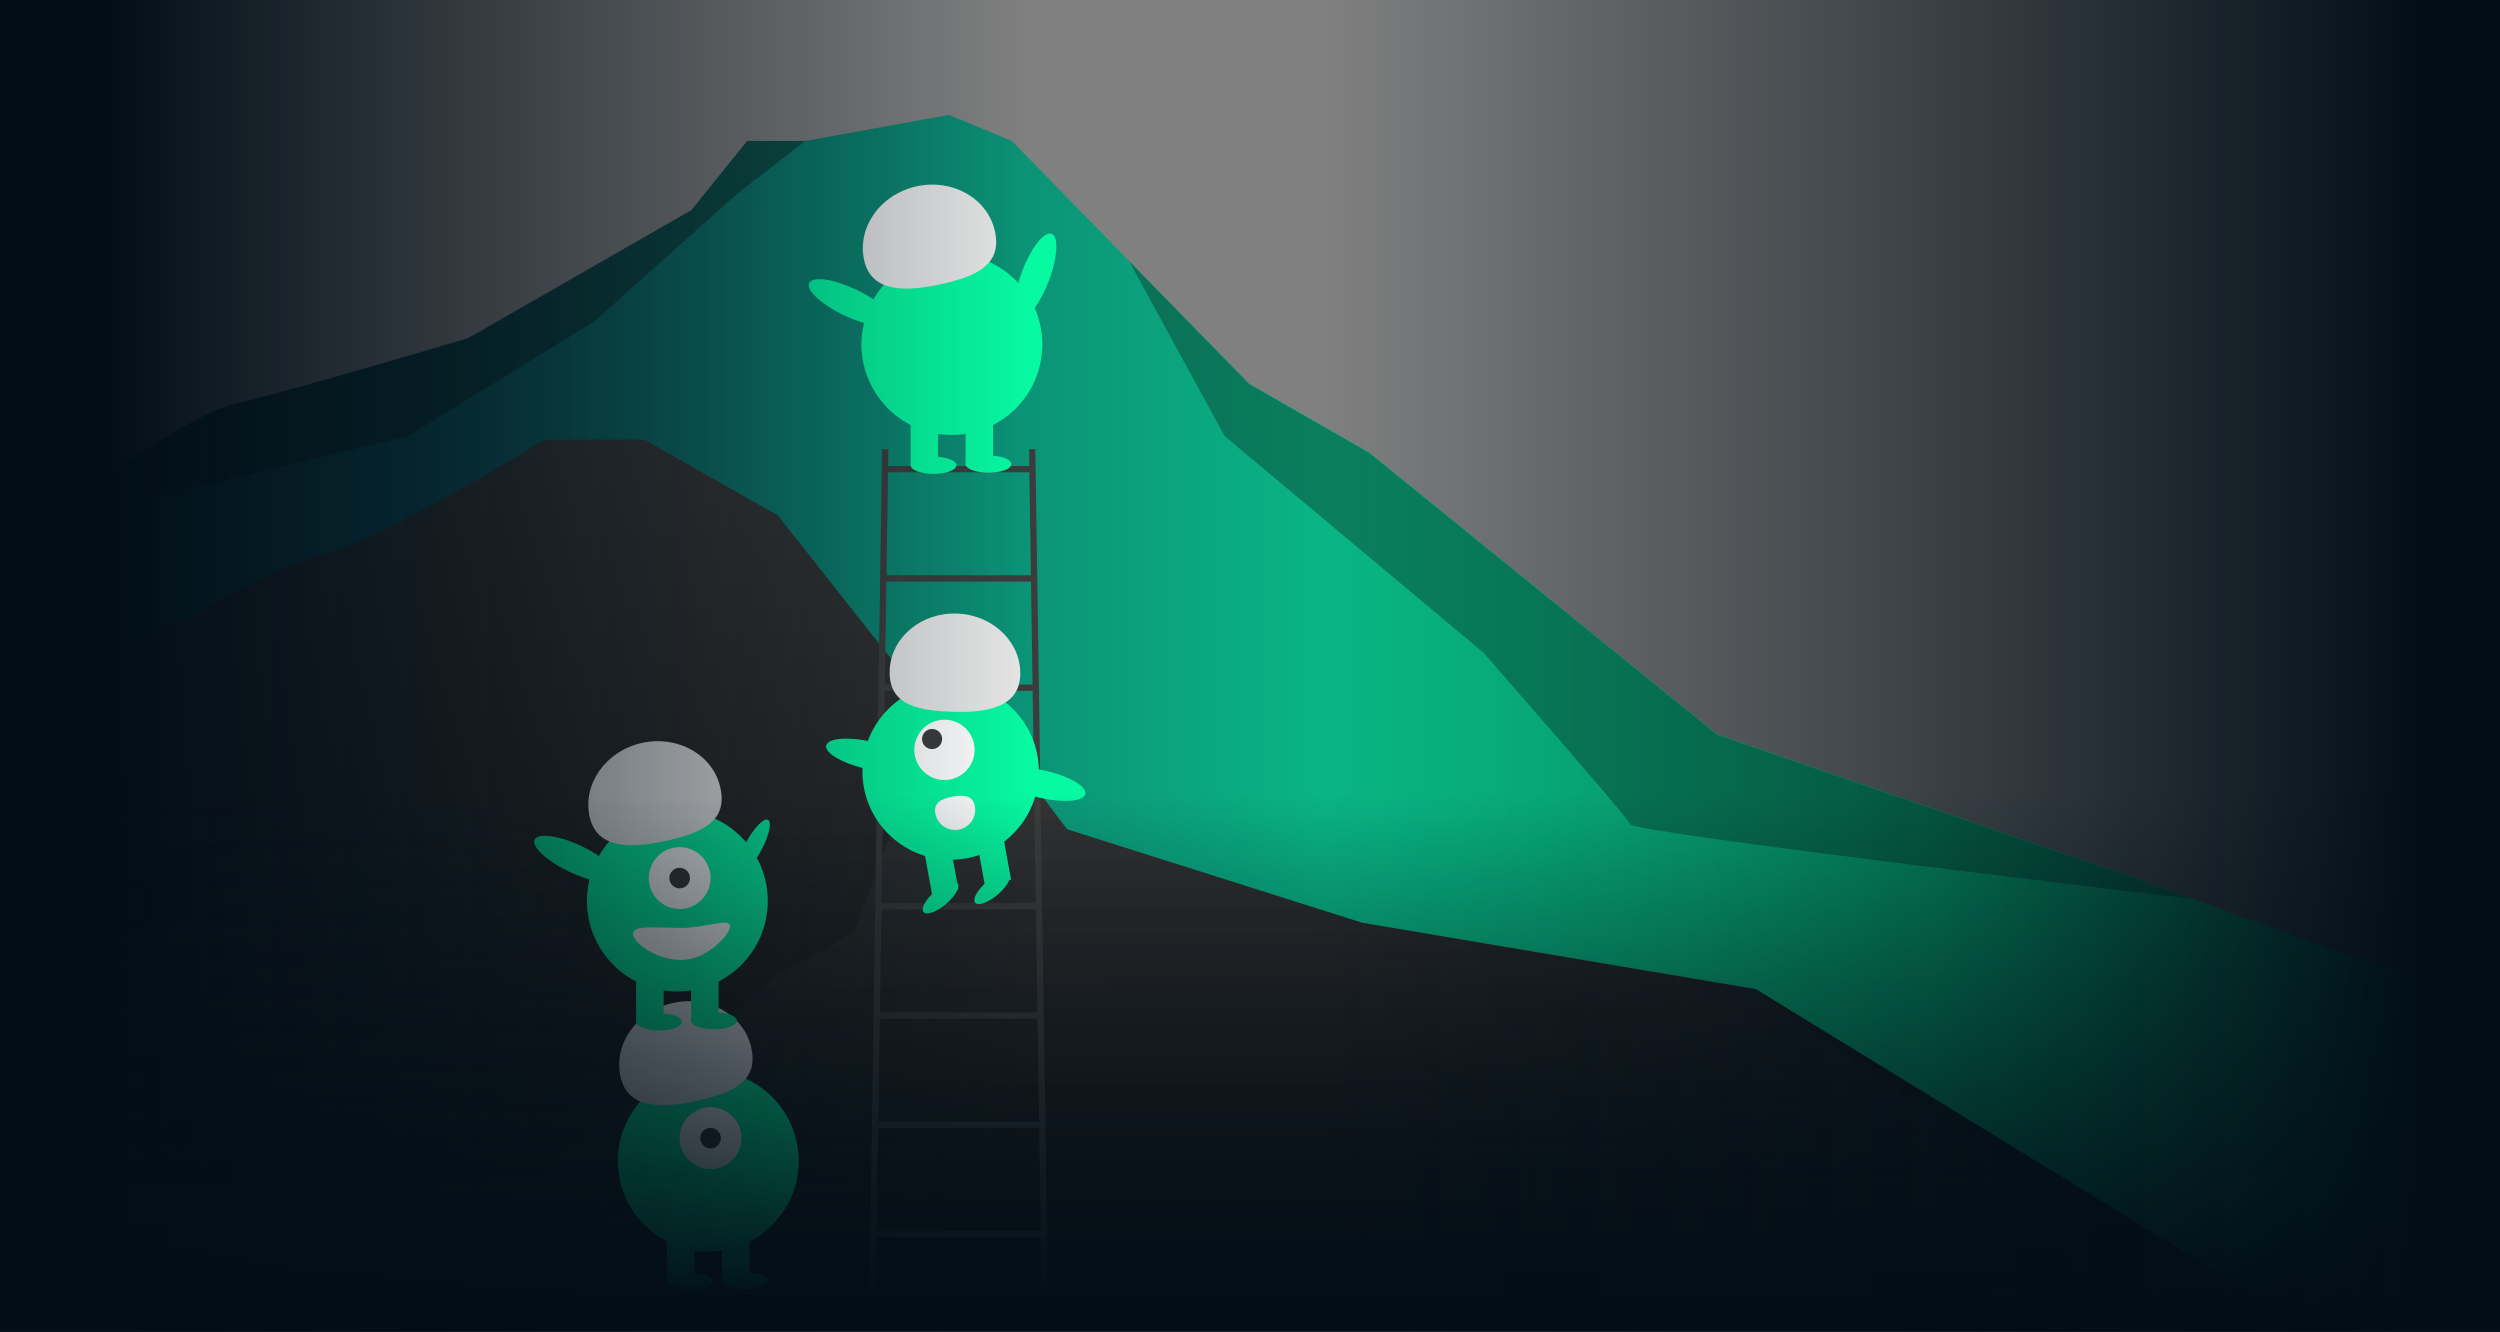 <svg xmlns="http://www.w3.org/2000/svg" width="642" height="342" viewBox="0 0 642 342" fill="none">
<rect x="0" y="0" width="642" height="342" fill="#808080" stroke="none"/>
<path d="M191.875 36.192H206.828L243.652 29.496L259.82 36.192L320.757 98.484L351.599 116.173L440.947 188.573L548.333 225.468L641.794 259.331V334.258H0V141.57C0 141.57 45.515 107.076 60.469 103.664C75.423 100.253 120.284 86.86 120.284 86.86L177.575 54.008L191.875 36.192Z" fill="url(#paint0_linear)"/>
<path opacity="0.37" d="M21.496 132.22L104.676 112.004L152.621 82.564L189.351 49.712L206.828 36.192H191.875L177.575 53.882L120.284 86.733C120.284 86.733 75.423 100.253 60.469 103.538C45.515 106.95 0 141.444 0 141.444V158.122L21.496 132.22Z" fill="#090909"/>
<path opacity="0.32" d="M548.333 225.595L440.947 188.7L351.599 116.3L320.757 98.611L290.008 67.149L314.495 112.004L380.945 167.599C380.945 167.599 417.582 209.422 418.704 211.696C419.919 213.97 562.539 230.775 562.539 230.775L548.333 225.595Z" fill="#0A0A0A"/>
<path d="M450.947 254.024L349.823 236.966L274.026 212.959L249.259 180.108L228.978 169.368L199.725 132.346L165.425 112.888H139.91C139.91 112.888 95.33 140.054 83.18 142.328C71.03 144.729 49.908 157.996 49.908 157.996L0 180.108V247.706V334.889H582.727L450.947 254.024Z" fill="url(#paint1_linear)"/>
<path opacity="0.08" d="M219.352 239.494L199.725 250.233L124.957 312.146L116.791 334.266H564.397L448.424 252.761L349.729 236.966L274.026 212.96L249.259 180.108L233.838 200.577L219.352 239.494Z" fill="url(#paint2_linear)"/>
<path d="M224.895 331.753H223.277L226.512 115.348H228.13L224.895 331.753Z" fill="#3C3C3C"/>
<path d="M269.109 331.753H267.491L264.256 115.348H265.874L269.109 331.753Z" fill="#3C3C3C"/>
<path d="M264.795 119.666H227.052V121.285H264.795V119.666Z" fill="#3C3C3C"/>
<path d="M264.795 147.728H227.052V149.347H264.795V147.728Z" fill="#3C3C3C"/>
<path d="M265.874 175.791H226.512V177.41H265.874V175.791Z" fill="#3C3C3C"/>
<path d="M266.413 203.853H226.512V205.472H266.413V203.853Z" fill="#3C3C3C"/>
<path d="M266.952 231.916H225.973V233.535H266.952V231.916Z" fill="#3C3C3C"/>
<path d="M266.952 259.978H225.434V261.597H266.952V259.978Z" fill="#3C3C3C"/>
<path d="M267.491 288.041H224.895V289.66H267.491V288.041Z" fill="#3C3C3C"/>
<path d="M268.03 316.103H223.816V317.722H268.03V316.103Z" fill="#3C3C3C"/>
<path d="M244.126 220.78C256.637 220.78 266.779 210.629 266.779 198.107C266.779 185.586 256.637 175.435 244.126 175.435C231.615 175.435 221.473 185.586 221.473 198.107C221.473 210.629 231.615 220.78 244.126 220.78Z" fill="#07F9A2"/>
<path d="M257.451 213.778L250.679 215.005L252.875 227.149L259.647 225.922L257.451 213.778Z" fill="#07F9A2"/>
<path d="M243.907 216.232L237.135 217.459L239.332 229.602L246.104 228.375L243.907 216.232Z" fill="#07F9A2"/>
<path d="M242.927 232.156C245.344 230.107 246.681 227.711 245.913 226.804C245.146 225.897 242.564 226.822 240.147 228.871C237.73 230.919 236.393 233.316 237.161 234.223C237.928 235.13 240.51 234.205 242.927 232.156Z" fill="#07F9A2"/>
<path d="M256.188 229.753C258.605 227.704 259.942 225.308 259.175 224.401C258.407 223.494 255.825 224.419 253.408 226.468C250.991 228.517 249.654 230.913 250.422 231.82C251.19 232.727 253.771 231.802 256.188 229.753Z" fill="#07F9A2"/>
<path d="M242.54 200.311C246.816 200.311 250.283 196.841 250.283 192.562C250.283 188.282 246.816 184.813 242.54 184.813C238.265 184.813 234.798 188.282 234.798 192.562C234.798 196.841 238.265 200.311 242.54 200.311Z" fill="white"/>
<path d="M239.358 192.367C240.784 192.367 241.939 191.211 241.939 189.784C241.939 188.358 240.784 187.201 239.358 187.201C237.933 187.201 236.778 188.358 236.778 189.784C236.778 191.211 237.933 192.367 239.358 192.367Z" fill="#3C3C3C"/>
<path d="M261.996 173.442C262.337 165.049 255.109 157.939 245.852 157.563C236.596 157.186 228.815 163.686 228.475 172.079C228.134 180.473 234.569 182.38 243.825 182.757C253.082 183.133 261.656 181.836 261.996 173.442Z" fill="#E6E6E6"/>
<path d="M234.25 196.51C234.688 194.594 230.101 191.907 224.004 190.508C217.907 189.109 212.608 189.528 212.169 191.444C211.731 193.36 216.318 196.047 222.415 197.446C228.512 198.845 233.811 198.426 234.25 196.51Z" fill="#07F9A2"/>
<path d="M278.716 203.911C279.155 201.995 274.568 199.308 268.471 197.909C262.373 196.51 257.075 196.93 256.636 198.845C256.197 200.761 260.785 203.448 266.882 204.847C272.979 206.246 278.278 205.827 278.716 203.911Z" fill="#07F9A2"/>
<path d="M250.348 207.042C250.47 207.71 250.459 208.395 250.316 209.059C250.174 209.722 249.902 210.351 249.516 210.909C249.13 211.468 248.639 211.944 248.069 212.312C247.499 212.68 246.862 212.932 246.195 213.054C245.528 213.175 244.843 213.164 244.181 213.021C243.518 212.877 242.89 212.605 242.332 212.218C241.775 211.832 241.299 211.339 240.931 210.769C240.564 210.198 240.313 209.561 240.192 208.893L240.19 208.883C239.682 206.075 241.851 205.082 244.656 204.574C247.461 204.066 249.84 204.235 250.348 207.042Z" fill="white"/>
<path d="M269.31 72.198C271.6 66.203 271.931 60.76 270.051 60.041C268.17 59.322 264.79 63.598 262.501 69.594C260.211 75.588 259.879 81.032 261.76 81.751C263.64 82.47 267.021 78.194 269.31 72.198Z" fill="#07F9A2"/>
<path d="M267.363 92.17C269.418 79.5 260.821 67.561 248.161 65.505C235.502 63.449 223.574 72.054 221.52 84.724C219.465 97.394 228.062 109.333 240.722 111.389C253.381 113.445 265.309 104.84 267.363 92.17Z" fill="#07F9A2"/>
<path d="M240.914 106.687H233.859V119.338H240.914V106.687Z" fill="#07F9A2"/>
<path d="M255.023 106.687H247.969V119.338H255.023V106.687Z" fill="#07F9A2"/>
<path d="M239.738 121.692C242.985 121.692 245.617 120.704 245.617 119.485C245.617 118.266 242.985 117.279 239.738 117.279C236.491 117.279 233.859 118.266 233.859 119.485C233.859 120.704 236.491 121.692 239.738 121.692Z" fill="#07F9A2"/>
<path d="M253.848 121.397C257.095 121.397 259.727 120.409 259.727 119.191C259.727 117.972 257.095 116.984 253.848 116.984C250.601 116.984 247.969 117.972 247.969 119.191C247.969 120.409 250.601 121.397 253.848 121.397Z" fill="#07F9A2"/>
<path d="M221.916 66.833C220.04 58.428 226.034 49.936 235.303 47.864C244.572 45.793 253.606 50.927 255.481 59.331C257.356 67.736 251.213 70.836 241.944 72.907C232.675 74.979 223.791 75.237 221.916 66.833Z" fill="#E6E6E6"/>
<path d="M228.777 82.643C229.639 80.822 225.642 77.117 219.848 74.367C214.054 71.616 208.658 70.862 207.795 72.683C206.932 74.503 210.93 78.209 216.724 80.959C222.518 83.709 227.914 84.463 228.777 82.643Z" fill="#07F9A2"/>
<path d="M181.883 321.399C194.708 321.399 205.105 310.993 205.105 298.157C205.105 285.321 194.708 274.915 181.883 274.915C169.058 274.915 158.661 285.321 158.661 298.157C158.661 310.993 169.058 321.399 181.883 321.399Z" fill="#07F9A2"/>
<path d="M178.355 316.398H171.301V329.048H178.355V316.398Z" fill="#07F9A2"/>
<path d="M192.465 316.398H185.41V329.048H192.465V316.398Z" fill="#07F9A2"/>
<path d="M177.18 331.402C180.427 331.402 183.059 330.414 183.059 329.195C183.059 327.977 180.427 326.989 177.18 326.989C173.933 326.989 171.301 327.977 171.301 329.195C171.301 330.414 173.933 331.402 177.18 331.402Z" fill="#07F9A2"/>
<path d="M191.289 331.108C194.536 331.108 197.168 330.12 197.168 328.901C197.168 327.682 194.536 326.695 191.289 326.695C188.042 326.695 185.41 327.682 185.41 328.901C185.41 330.12 188.042 331.108 191.289 331.108Z" fill="#07F9A2"/>
<path d="M182.471 300.217C186.854 300.217 190.407 296.66 190.407 292.273C190.407 287.886 186.854 284.33 182.471 284.33C178.087 284.33 174.534 287.886 174.534 292.273C174.534 296.66 178.087 300.217 182.471 300.217Z" fill="white"/>
<path d="M182.471 294.921C183.932 294.921 185.116 293.736 185.116 292.273C185.116 290.811 183.932 289.625 182.471 289.625C181.01 289.625 179.825 290.811 179.825 292.273C179.825 293.736 181.01 294.921 182.471 294.921Z" fill="#3C3C3C"/>
<path d="M159.357 276.543C157.482 268.138 163.476 259.646 172.744 257.575C182.013 255.503 191.047 260.637 192.922 269.042C194.797 277.446 188.654 280.546 179.386 282.617C170.117 284.689 161.232 284.948 159.357 276.543Z" fill="#E6E6E6"/>
<path d="M195.439 218.468C197.492 214.673 198.291 211.128 197.222 210.549C196.154 209.97 193.623 212.577 191.57 216.372C189.516 220.167 188.718 223.713 189.786 224.292C190.855 224.871 193.385 222.263 195.439 218.468Z" fill="#07F9A2"/>
<path d="M196.868 235.097C198.922 222.426 190.325 210.488 177.666 208.432C165.006 206.376 153.079 214.98 151.024 227.651C148.97 240.321 157.567 252.259 170.226 254.315C182.886 256.372 194.814 247.767 196.868 235.097Z" fill="#07F9A2"/>
<path d="M170.419 249.614H163.364V262.265H170.419V249.614Z" fill="#07F9A2"/>
<path d="M184.528 249.614H177.474V262.265H184.528V249.614Z" fill="#07F9A2"/>
<path d="M169.243 264.618C172.49 264.618 175.122 263.63 175.122 262.412C175.122 261.193 172.49 260.205 169.243 260.205C165.996 260.205 163.364 261.193 163.364 262.412C163.364 263.63 165.996 264.618 169.243 264.618Z" fill="#07F9A2"/>
<path d="M183.353 264.324C186.599 264.324 189.232 263.336 189.232 262.118C189.232 260.899 186.599 259.911 183.353 259.911C180.106 259.911 177.474 260.899 177.474 262.118C177.474 263.336 180.106 264.324 183.353 264.324Z" fill="#07F9A2"/>
<path d="M174.534 233.433C178.917 233.433 182.471 229.877 182.471 225.49C182.471 221.103 178.917 217.546 174.534 217.546C170.151 217.546 166.598 221.103 166.598 225.49C166.598 229.877 170.151 233.433 174.534 233.433Z" fill="white"/>
<path d="M174.534 228.138C175.995 228.138 177.18 226.952 177.18 225.49C177.18 224.027 175.995 222.842 174.534 222.842C173.073 222.842 171.889 224.027 171.889 225.49C171.889 226.952 173.073 228.138 174.534 228.138Z" fill="#3C3C3C"/>
<path d="M151.42 209.759C149.545 201.355 155.539 192.862 164.808 190.791C174.077 188.72 183.11 193.854 184.986 202.258C186.861 210.663 180.718 213.763 171.449 215.834C162.18 217.905 153.295 218.164 151.42 209.759Z" fill="#E6E6E6"/>
<path d="M158.282 225.569C159.144 223.749 155.147 220.043 149.353 217.293C143.559 214.543 138.163 213.789 137.3 215.609C136.437 217.43 140.435 221.135 146.229 223.886C152.023 226.636 157.419 227.39 158.282 225.569Z" fill="#07F9A2"/>
<path d="M162.54 239.758C162.54 242.033 168.392 246.525 174.885 246.525C181.379 246.525 187.468 240.121 187.468 237.846C187.468 235.571 181.379 238.287 174.885 238.287C168.392 238.287 162.54 237.484 162.54 239.758Z" fill="white"/>
<rect width="642" height="342" fill="url(#paint3_linear)"/>
<rect width="642" height="342" fill="url(#paint4_linear)"/>
<rect width="642" height="342" fill="url(#paint5_linear)"/>
<defs>
<linearGradient id="paint0_linear" x1="498.766" y1="29.763" x2="108.188" y2="29.763" gradientUnits="userSpaceOnUse">
<stop stop-color="#07F9A2"/>
<stop offset="1" stop-color="#0E5159"/>
</linearGradient>
<linearGradient id="paint1_linear" x1="228.692" y1="335" x2="225.714" y2="113.234" gradientUnits="userSpaceOnUse">
<stop stop-color="#151515"/>
<stop offset="1" stop-color="#373737"/>
</linearGradient>
<linearGradient id="paint2_linear" x1="341.063" y1="179.77" x2="341.063" y2="335" gradientUnits="userSpaceOnUse">
<stop stop-color="#C1BFC7"/>
<stop offset="1" stop-color="#0E0E0E"/>
</linearGradient>
<linearGradient id="paint3_linear" x1="4.78327e-06" y1="171" x2="642" y2="171" gradientUnits="userSpaceOnUse">
<stop offset="0.044" stop-color="#020E17"/>
<stop offset="0.411" stop-color="#020E17" stop-opacity="0"/>
</linearGradient>
<linearGradient id="paint4_linear" x1="321" y1="0" x2="322.036" y2="362.999" gradientUnits="userSpaceOnUse">
<stop offset="0.562" stop-color="#020E17" stop-opacity="0"/>
<stop offset="0.926" stop-color="#020E17"/>
</linearGradient>
<linearGradient id="paint5_linear" x1="0" y1="171" x2="621.5" y2="171" gradientUnits="userSpaceOnUse">
<stop offset="0.547" stop-color="#020E17" stop-opacity="0"/>
<stop offset="1" stop-color="#020E17"/>
</linearGradient>
</defs>
</svg>